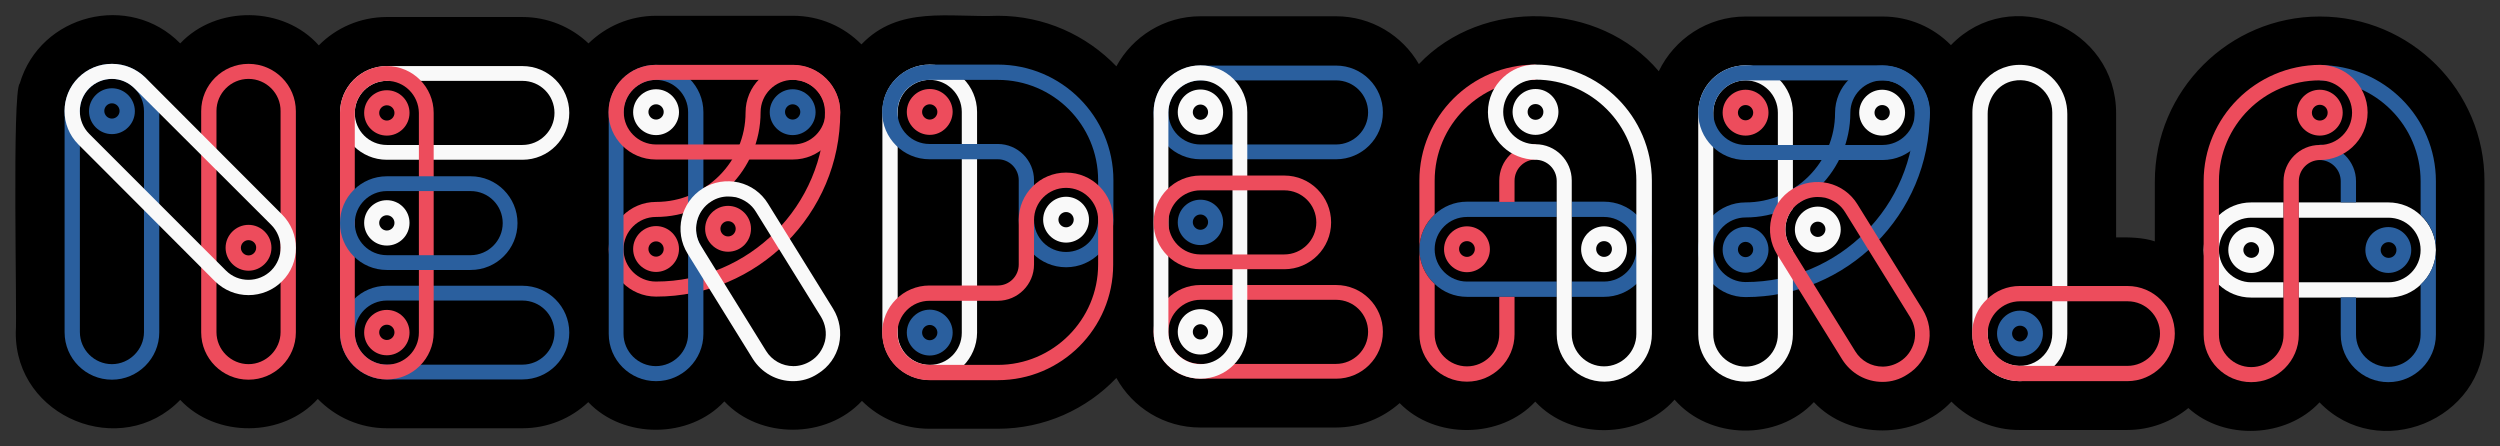<?xml version="1.0" encoding="utf-8"?>
<!-- Generator: Adobe Illustrator 28.2.0, SVG Export Plug-In . SVG Version: 6.00 Build 0)  -->
<svg version="1.1" id="Layer_1" xmlns="http://www.w3.org/2000/svg" xmlns:xlink="http://www.w3.org/1999/xlink" x="0px" y="0px"
	 viewBox="0 0 1014 181" style="enable-background:new 0 0 1014 181;" xml:space="preserve">
<rect x="0" y="0" width="1014" height="181" fill="#333333" stroke="none"/>
<style type="text/css">
	.st0{fill:#2A5F9E;}
	.st1{fill:#ED4C5C;}
	.st2{fill:#F9F9F9;}
</style>
<g>
	<path d="M940.9,6.7c-36.8,0-66.9,30-66.9,66.9c0,0,0,24.3,0,24.3c-4.8-1.6-10.5-1.7-15.7-1.6V46.2c0.2-35.2-42.8-53-67-27.9
		c-7.1-7.2-16.9-11.6-27.7-11.6H708c-15.5,0-28.9,9.1-35.2,22.2c-24-28.5-71.6-30-97.3-2.9c-6.7-11.6-19.3-19.4-33.6-19.4h-55
		c-14.7,0-27.5,8.2-34.1,20.3c-12.1-12.6-29.2-20.5-48-20.5c-19.8,0.8-40.2-4.3-55.4,11.6c-7.1-7.2-16.9-11.6-27.7-11.6h-55.6
		c-10.7,0-20.3,4.3-27.4,11.2c-7-6.6-16.4-10.7-26.8-10.7h-55c-10.8,0-20.6,4.4-27.6,11.5c-14.2-16-41.5-16.4-56.2-0.8
		C52.6-3.3,16.3,5.7,8,33.9C4.8,37,7,128.5,6.4,134.8c-0.3,34.6,42.9,52,66.7,27.4c14.5,15.5,41.6,15.3,55.8-0.4
		c7.1,7.3,17,11.9,28,11.9h55c10.3,0,19.7-4,26.7-10.6c14.3,15.1,41.1,14.9,55.2-0.3c14.4,15.4,41.4,15.3,55.8-0.2
		c7,7,16.7,11.3,27.4,11.3h27.7c18.9,0,36-7.9,48.1-20.6c6.6,12,19.4,20.1,34,20.1h55c9.9,0,19-3.8,25.9-9.9
		c14.4,14.8,41,14.5,55-0.6c14.7,15.8,42.3,15.3,56.5-0.8c14.2,16.3,41.7,16.8,56.5,1c14.4,15.4,41.4,15.3,55.8-0.2
		c7.3,7.4,17.5,11.6,27.7,11.5c0,0,43.6,0,43.6,0c9.4,0,18.1-3.4,24.8-8.9c14.6,13.3,39.8,12.1,53.2-2.3
		c23.8,24.7,67.1,7.3,66.9-27.4c0,0,0-62.2,0-62.2C1007.8,36.7,977.8,6.7,940.9,6.7z"/>
	<g>
		<g>
			<path class="st0" d="M45.4,154c-10.6,0-19.2-8.6-19.2-19.2V45.1c0-10.6,8.6-19.2,19.2-19.2s19.2,8.6,19.2,19.2v89.7
				C64.6,145.4,55.9,154,45.4,154z M45.4,32c-7.2,0-13,5.9-13,13v89.7c0,7.2,5.9,13,13,13s13-5.9,13-13V45.1
				C58.4,37.9,52.6,32,45.4,32z"/>
		</g>
	</g>
	<g>
		<g>
			<path class="st1" d="M100.8,154c-10.6,0-19.2-8.6-19.2-19.2V45.1c0-10.6,8.6-19.2,19.2-19.2S120,34.5,120,45.1v89.7
				C120,145.4,111.4,154,100.8,154z M100.8,32c-7.2,0-13,5.9-13,13v89.7c0,7.2,5.9,13,13,13s13-5.9,13-13V45.1
				C113.9,37.9,108,32,100.8,32z"/>
		</g>
	</g>
	<g>
		<g>
			<path class="st2" d="M100.8,119.7c-5.1,0-9.9-2-13.6-5.6L31.8,58.6c-7.5-7.5-7.5-19.7,0-27.1c3.6-3.6,8.4-5.6,13.6-5.6
				c5.1,0,9.9,2,13.6,5.6L114.4,87c7.5,7.5,7.5,19.7,0,27.1C110.8,117.7,105.9,119.7,100.8,119.7z M45.4,32c-3.5,0-6.8,1.4-9.2,3.8
				c-5.1,5.1-5.1,13.4,0,18.5l55.4,55.4c2.5,2.5,5.7,3.8,9.2,3.8s6.8-1.4,9.2-3.8c5.1-5.1,5.1-13.4,0-18.5L54.6,35.9
				C52.1,33.4,48.9,32,45.4,32z"/>
		</g>
	</g>
	<g>
		<g>
			<path class="st0" d="M45.4,54.4c-5.1,0-9.3-4.2-9.3-9.3s4.2-9.3,9.3-9.3c5.1,0,9.3,4.2,9.3,9.3S50.5,54.4,45.4,54.4z M45.4,41.9
				c-1.7,0-3.1,1.4-3.1,3.1s1.4,3.1,3.1,3.1s3.1-1.4,3.1-3.1S47.1,41.9,45.4,41.9z"/>
		</g>
	</g>
	<g>
		<g>
			<path class="st1" d="M100.8,109.8c-5.1,0-9.3-4.2-9.3-9.3s4.2-9.3,9.3-9.3s9.3,4.2,9.3,9.3S105.9,109.8,100.8,109.8z M100.8,97.4
				c-1.7,0-3.1,1.4-3.1,3.1c0,1.7,1.4,3.1,3.1,3.1s3.1-1.4,3.1-3.1C104,98.8,102.5,97.4,100.8,97.4z"/>
		</g>
	</g>
	<g>
		<g>
			<path class="st2" d="M211.9,64.8h-55c-10.5,0-19-8.5-19-19s8.5-19,19-19h55c10.5,0,19,8.5,19,19S222.4,64.8,211.9,64.8z
				 M156.9,32.8c-7.1,0-13,5.8-13,13s5.8,13,13,13h55c7.1,0,13-5.8,13-13s-5.8-13-13-13H156.9z"/>
		</g>
	</g>
	<g>
		<g>
			<path class="st0" d="M211.9,153.9h-55c-10.5,0-19-8.5-19-19s8.5-19,19-19h55c10.5,0,19,8.5,19,19S222.4,153.9,211.9,153.9z
				 M156.9,121.9c-7.1,0-13,5.8-13,13s5.8,13,13,13h55c7.1,0,13-5.8,13-13s-5.8-13-13-13H156.9z"/>
		</g>
	</g>
	<g>
		<g>
			<path class="st1" d="M156.9,153.9c-10.5,0-19-8.5-19-19V45.8c0-10.5,8.5-19,19-19c10.5,0,19,8.5,19,19v89.1
				C175.9,145.4,167.4,153.9,156.9,153.9z M156.9,32.8c-7.1,0-13,5.8-13,13v89.1c0,7.1,5.8,13,13,13s13-5.8,13-13V45.8
				C169.8,38.6,164,32.8,156.9,32.8z"/>
		</g>
	</g>
	<g>
		<g>
			<g>
				<path class="st0" d="M190.9,109.5h-34c-10.5,0-19-8.5-19-19s8.5-19,19-19h34c10.5,0,19,8.5,19,19S201.4,109.5,190.9,109.5z
					 M156.9,77.5c-7.1,0-13,5.8-13,13s5.8,13,13,13h34c7.1,0,13-5.8,13-13s-5.8-13-13-13H156.9z"/>
			</g>
		</g>
		<g>
			<g>
				<path class="st2" d="M156.9,99.6c-5.1,0-9.2-4.1-9.2-9.2s4.1-9.2,9.2-9.2s9.2,4.1,9.2,9.2S162,99.6,156.9,99.6z M156.9,87.3
					c-1.7,0-3.1,1.4-3.1,3.1s1.4,3.1,3.1,3.1c1.7,0,3.1-1.4,3.1-3.1S158.6,87.3,156.9,87.3z"/>
			</g>
		</g>
	</g>
	<g>
		<g>
			<path class="st1" d="M156.9,55c-5.1,0-9.2-4.1-9.2-9.2s4.1-9.2,9.2-9.2s9.2,4.1,9.2,9.2S162,55,156.9,55z M156.9,42.7
				c-1.7,0-3.1,1.4-3.1,3.1c0,1.7,1.4,3.1,3.1,3.1c1.7,0,3.1-1.4,3.1-3.1C160,44.1,158.6,42.7,156.9,42.7z"/>
		</g>
	</g>
	<g>
		<g>
			<path class="st1" d="M156.9,144.1c-5.1,0-9.2-4.1-9.2-9.2s4.1-9.2,9.2-9.2s9.2,4.1,9.2,9.2S162,144.1,156.9,144.1z M156.9,131.7
				c-1.7,0-3.1,1.4-3.1,3.1c0,1.7,1.4,3.1,3.1,3.1c1.7,0,3.1-1.4,3.1-3.1C160,133.1,158.6,131.7,156.9,131.7z"/>
		</g>
	</g>
	<g>
		<g>
			<g>
				<path class="st1" d="M266.1,120.3c-10.6,0-19.2-8.6-19.2-19.2s8.6-19.2,19.2-19.2c20,0,36.3-16.3,36.3-36.3
					c0-10.6,8.6-19.2,19.2-19.2s19.2,8.6,19.2,19.2C340.9,86.7,307.3,120.3,266.1,120.3z M321.6,32.4c-7.2,0-13.1,5.9-13.1,13.1
					c0,23.4-19.1,42.5-42.5,42.5c-7.2,0-13.1,5.9-13.1,13.1c0,7.2,5.9,13.1,13.1,13.1c37.9,0,68.6-30.8,68.6-68.6
					C334.7,38.3,328.8,32.4,321.6,32.4z"/>
			</g>
		</g>
		<g>
			<path class="st0" d="M284.2,99.6c-3-4.9-2.4-11.1,1.1-15.3V45.5c0-10.6-8.6-19.2-19.2-19.2c-10.6,0-19.2,8.6-19.2,19.2v89.9
				c0,10.6,8.6,19.2,19.2,19.2c10.6,0,19.2-8.6,19.2-19.2v-33.9L284.2,99.6z M279.1,135.4c0,7.2-5.9,13.1-13.1,13.1
				c-7.2,0-13.1-5.9-13.1-13.1V45.5c0-7.2,5.9-13.1,13.1-13.1c7.2,0,13.1,5.9,13.1,13.1V135.4z"/>
		</g>
		<g>
			<g>
				<path class="st1" d="M321.6,64.7h-55.6c-10.6,0-19.2-8.6-19.2-19.2s8.6-19.2,19.2-19.2h55.6c10.6,0,19.2,8.6,19.2,19.2
					S332.2,64.7,321.6,64.7z M266.1,32.4c-7.2,0-13.1,5.9-13.1,13.1s5.9,13.1,13.1,13.1h55.6c7.2,0,13.1-5.9,13.1-13.1
					s-5.9-13.1-13.1-13.1H266.1z"/>
			</g>
		</g>
		<g>
			<g>
				<path class="st1" d="M266.1,110.3c-5.1,0-9.3-4.2-9.3-9.3s4.2-9.3,9.3-9.3c5.1,0,9.3,4.2,9.3,9.3S271.2,110.3,266.1,110.3z
					 M266.1,97.9c-1.7,0-3.1,1.4-3.1,3.1s1.4,3.1,3.1,3.1c1.7,0,3.1-1.4,3.1-3.1S267.8,97.9,266.1,97.9z"/>
			</g>
		</g>
		<g>
			<g>
				<path class="st2" d="M266.1,54.8c-5.1,0-9.3-4.2-9.3-9.3c0-5.1,4.2-9.3,9.3-9.3c5.1,0,9.3,4.2,9.3,9.3
					C275.4,50.6,271.2,54.8,266.1,54.8z M266.1,42.3c-1.7,0-3.1,1.4-3.1,3.1c0,1.7,1.4,3.1,3.1,3.1c1.7,0,3.1-1.4,3.1-3.1
					C269.2,43.7,267.8,42.3,266.1,42.3z"/>
			</g>
		</g>
		<g>
			<g>
				<path class="st0" d="M321.5,54.8c-5.1,0-9.3-4.2-9.3-9.3c0-5.1,4.2-9.3,9.3-9.3c5.1,0,9.3,4.2,9.3,9.3
					C330.8,50.6,326.6,54.8,321.5,54.8z M321.5,42.3c-1.7,0-3.1,1.4-3.1,3.1c0,1.7,1.4,3.1,3.1,3.1c1.7,0,3.1-1.4,3.1-3.1
					C324.6,43.7,323.2,42.3,321.5,42.3z"/>
			</g>
		</g>
		<g>
			<g>
				<path class="st1" d="M295.3,102.1c-5.1,0-9.3-4.2-9.3-9.3c0-5.1,4.2-9.3,9.3-9.3c5.1,0,9.3,4.2,9.3,9.3
					C304.6,97.9,300.5,102.1,295.3,102.1z M295.3,89.7c-1.7,0-3.1,1.4-3.1,3.1s1.4,3.1,3.1,3.1c1.7,0,3.1-1.4,3.1-3.1
					S297.1,89.7,295.3,89.7z"/>
			</g>
		</g>
		<g>
			<g>
				<path class="st2" d="M321.7,154.6c-6.7,0-12.8-3.4-16.4-9.1l-26.4-42.6c-5.6-9-2.8-20.9,6.2-26.5c4.4-2.7,9.5-3.5,14.5-2.4
					c5,1.2,9.2,4.2,11.9,8.6l26.4,42.6c2.7,4.4,3.5,9.5,2.4,14.5c-1.2,5-4.2,9.2-8.6,11.9C328.7,153.6,325.2,154.6,321.7,154.6z
					 M295.3,79.7c-2.4,0-4.8,0.7-6.8,2c-6.1,3.8-8,11.9-4.2,18l26.4,42.6c2.4,3.9,6.6,6.2,11.1,6.2c2.4,0,4.8-0.7,6.9-2
					c3-1.8,5-4.7,5.9-8.1c0.8-3.4,0.2-6.9-1.6-9.9l-26.4-42.6c-1.8-3-4.7-5-8.1-5.9C297.3,79.8,296.3,79.7,295.3,79.7z"/>
			</g>
		</g>
	</g>
	<g>
		<path class="st2" d="M838.5,135.3V46.2c0-9.1-6-17.4-14.9-19.4C811.1,24,800,33.5,800,45.6v89.7h0c0,0,0,0,0,0c0,0,0,0,0,0h0v0.3
			c0,0,0-0.1,0-0.1c0,5,2,9.5,5.1,12.9c3.5,3.8,8.5,6.2,14.1,6.2c5.6,0,10.6-2.4,14.1-6.2C836.6,145,838.5,140.4,838.5,135.3
			L838.5,135.3C838.5,135.3,838.5,135.3,838.5,135.3L838.5,135.3z M832.4,135.3L832.4,135.3c0,9-9.2,16-18.8,11.9
			c-4.6-2-7.4-6.8-7.4-11.9v0c0,0,0-6.7,0-13.8V46.1c0-6.3,4.2-12.1,10.4-13.3c8.4-1.7,15.8,4.7,15.8,12.8V135.3z"/>
		<path class="st1" d="M862.9,116h-24.4h-6.2h-13.1c-5.1,0-9.7,2-13.1,5.2c-3.8,3.5-6.2,8.5-6.2,14.1c0,10.6,8.6,19.3,19.3,19.3
			h43.6c10.6,0,19.3-8.6,19.3-19.3S873.5,116,862.9,116z M862.9,148.4h-29.5h-14.1c-7.2,0-13.1-5.9-13.1-13.1s5.9-13.1,13.1-13.1
			h13.1h6.2h24.4c7.2,0,13.1,5.9,13.1,13.1S870.1,148.4,862.9,148.4z"/>
		<g>
			<path class="st0" d="M819.3,126c-5.1,0-9.3,4.2-9.3,9.3c0,5.1,4.2,9.3,9.3,9.3s9.3-4.2,9.3-9.3C828.6,130.2,824.4,126,819.3,126z
				 M819.3,138.5c-1.7,0-3.2-1.4-3.2-3.2c0-1.7,1.4-3.2,3.2-3.2s3.2,1.4,3.2,3.2C822.4,137,821,138.5,819.3,138.5z"/>
		</g>
	</g>
	<g>
		<g>
			<path class="st2" d="M913.1,88.3h13.1v-6.2h-13.1c-5.1,0-9.7,2-13.1,5.2c-3.8,3.5-6.2,8.5-6.2,14.1c0,5.6,2.4,10.6,6.2,14.1
				c3.4,3.2,8,5.2,13.1,5.2h13.1v-6.2h-13.1c-7.2,0-13.1-5.9-13.1-13.1C900,94.1,905.9,88.3,913.1,88.3z"/>
			<path class="st2" d="M968.7,88.3h-13.1h-6.2h-17.1v-6.2h17.1h6.2h13.1c5.1,0,9.7,2,13.1,5.2c3.8,3.5,6.2,8.5,6.2,14.1
				c0,5.6-2.4,10.6-6.2,14.1c-3.4,3.2-8,5.2-13.1,5.2h-13.1h-6.2h-17.1v-6.2h17.1h6.2h13.1c7.2,0,13.1-5.9,13.1-13.1
				C981.8,94.1,976,88.3,968.7,88.3z"/>
		</g>
		<g>
			<path class="st0" d="M959.4,101.4c0,5.1,4.2,9.3,9.3,9.3c5.1,0,9.3-4.2,9.3-9.3s-4.2-9.3-9.3-9.3
				C963.6,92.1,959.4,96.2,959.4,101.4z M965.6,101.4c0-1.7,1.4-3.2,3.2-3.2s3.2,1.4,3.2,3.2s-1.4,3.2-3.2,3.2
				S965.6,103.1,965.6,101.4z"/>
		</g>
		<g>
			<path class="st2" d="M903.8,101.4c0,5.1,4.2,9.3,9.3,9.3c5.1,0,9.3-4.2,9.3-9.3s-4.2-9.3-9.3-9.3
				C907.9,92.1,903.8,96.2,903.8,101.4z M909.9,101.4c0-1.7,1.4-3.2,3.2-3.2c1.7,0,3.2,1.4,3.2,3.2s-1.4,3.2-3.2,3.2
				C911.3,104.5,909.9,103.1,909.9,101.4z"/>
		</g>
		<g>
			<path class="st1" d="M931.6,45.7c0,5.1,4.2,9.3,9.3,9.3c5.1,0,9.3-4.2,9.3-9.3s-4.2-9.3-9.3-9.3
				C935.7,36.4,931.6,40.6,931.6,45.7z M937.7,45.7c0-1.7,1.4-3.2,3.2-3.2s3.2,1.4,3.2,3.2s-1.4,3.2-3.2,3.2S937.7,47.5,937.7,45.7z
				"/>
		</g>
		<g>
			<path class="st0" d="M968.7,155c-10.6,0-19.3-8.6-19.3-19.3v-15.1h6.2v15.1c0,7.2,5.9,13.1,13.1,13.1c7.2,0,13.1-5.9,13.1-13.1
				v-20.3c3.8-3.5,6.2-8.5,6.2-14.1v34.4C988,146.4,979.3,155,968.7,155z"/>
			<path class="st0" d="M955.6,73.5v8.6h-6.2v-8.6c0-4.7-3.8-8.6-8.6-8.6v-6.2C949,58.8,955.6,65.4,955.6,73.5z"/>
			<path class="st0" d="M988,73.5v27.8c0-5.6-2.4-10.6-6.2-14.1V73.5c0-22.6-18.4-40.9-40.9-40.9v-6.2C966.9,26.5,988,47.6,988,73.5
				z"/>
		</g>
		<path class="st1" d="M893.8,73.5v27.8v34.4c0,10.6,8.6,19.3,19.3,19.3c10.6,0,19.3-8.6,19.3-19.3v-15.1v-6.2V88.3v-6.2v-8.6
			c0-4.7,3.8-8.6,8.6-8.6v0c5,0,9.6-2,13.1-5.2c3.8-3.5,6.2-8.5,6.2-14.1c0-5.6-2.4-10.6-6.2-14.1c-3.4-3.2-8-5.1-13.1-5.2v0
			c0,0,0,0,0,0c0,0,0,0,0,0v0C914.9,26.5,893.8,47.6,893.8,73.5z M900,73.5c0-22.6,18.4-40.9,40.9-40.9c7.2,0,13.1,5.9,13.1,13.1
			c0,7.2-5.9,13.1-13.1,13.1v0c-8.1,0-14.7,6.6-14.7,14.7v8.6v6.2v26.2v6.2v15.1c0,7.2-5.9,13.1-13.1,13.1
			c-7.2,0-13.1-5.9-13.1-13.1v-20.3v-14.1V87.3V73.5z"/>
	</g>
	<g>
		<g>
			<g>
				<path class="st0" d="M708,120.5c-10.6,0-19.2-8.6-19.2-19.2s8.6-19.2,19.2-19.2c20,0,36.3-16.3,36.3-36.3
					c0-10.6,8.6-19.2,19.2-19.2s19.2,8.6,19.2,19.2C782.8,87,749.2,120.5,708,120.5z M763.6,32.6c-7.2,0-13.1,5.9-13.1,13.1
					c0,23.4-19.1,42.5-42.5,42.5c-7.2,0-13.1,5.9-13.1,13.1c0,7.2,5.9,13.1,13.1,13.1c37.9,0,68.6-30.8,68.6-68.6
					C776.6,38.5,770.8,32.6,763.6,32.6z"/>
			</g>
		</g>
		<g>
			<path class="st2" d="M726.1,99.9c-3-4.9-2.4-11.1,1.1-15.3V45.7c0-10.6-8.6-19.2-19.2-19.2s-19.2,8.6-19.2,19.2v89.9
				c0,10.6,8.6,19.2,19.2,19.2s19.2-8.6,19.2-19.2v-33.9L726.1,99.9z M721.1,135.6c0,7.2-5.9,13.1-13.1,13.1
				c-7.2,0-13.1-5.9-13.1-13.1V45.7c0-7.2,5.9-13.1,13.1-13.1c7.2,0,13.1,5.9,13.1,13.1V135.6z"/>
		</g>
		<g>
			<g>
				<path class="st0" d="M763.6,64.9H708c-10.6,0-19.2-8.6-19.2-19.2s8.6-19.2,19.2-19.2h55.6c10.6,0,19.2,8.6,19.2,19.2
					S774.2,64.9,763.6,64.9z M708,32.6c-7.2,0-13.1,5.9-13.1,13.1s5.9,13.1,13.1,13.1h55.6c7.2,0,13.1-5.9,13.1-13.1
					s-5.9-13.1-13.1-13.1H708z"/>
			</g>
		</g>
		<g>
			<g>
				<path class="st0" d="M708,110.6c-5.1,0-9.3-4.2-9.3-9.3c0-5.1,4.2-9.3,9.3-9.3c5.1,0,9.3,4.2,9.3,9.3
					C717.3,106.4,713.1,110.6,708,110.6z M708,98.1c-1.7,0-3.1,1.4-3.1,3.1s1.4,3.1,3.1,3.1s3.1-1.4,3.1-3.1S709.7,98.1,708,98.1z"
					/>
			</g>
		</g>
		<g>
			<g>
				<path class="st1" d="M708,55c-5.1,0-9.3-4.2-9.3-9.3c0-5.1,4.2-9.3,9.3-9.3c5.1,0,9.3,4.2,9.3,9.3C717.3,50.8,713.1,55,708,55z
					 M708,42.6c-1.7,0-3.1,1.4-3.1,3.1c0,1.7,1.4,3.1,3.1,3.1s3.1-1.4,3.1-3.1C711.1,44,709.7,42.6,708,42.6z"/>
			</g>
		</g>
		<g>
			<g>
				<path class="st2" d="M763.4,55c-5.1,0-9.3-4.2-9.3-9.3c0-5.1,4.2-9.3,9.3-9.3c5.1,0,9.3,4.2,9.3,9.3
					C772.7,50.8,768.5,55,763.4,55z M763.4,42.6c-1.7,0-3.1,1.4-3.1,3.1c0,1.7,1.4,3.1,3.1,3.1s3.1-1.4,3.1-3.1
					C766.6,44,765.2,42.6,763.4,42.6z"/>
			</g>
		</g>
		<g>
			<g>
				<path class="st2" d="M737.3,102.4c-5.1,0-9.3-4.2-9.3-9.3c0-5.1,4.2-9.3,9.3-9.3c5.1,0,9.3,4.2,9.3,9.3
					C746.6,98.2,742.4,102.4,737.3,102.4z M737.3,89.9c-1.7,0-3.1,1.4-3.1,3.1c0,1.7,1.4,3.1,3.1,3.1c1.7,0,3.1-1.4,3.1-3.1
					C740.4,91.3,739,89.9,737.3,89.9z"/>
			</g>
		</g>
		<g>
			<g>
				<path class="st1" d="M763.6,154.9c-6.7,0-12.8-3.4-16.4-9.1l-26.4-42.6c-5.6-9-2.8-20.9,6.2-26.5c4.4-2.7,9.5-3.5,14.5-2.4
					c5,1.2,9.2,4.2,11.9,8.6l26.4,42.6c2.7,4.4,3.5,9.5,2.4,14.5c-1.2,5-4.2,9.2-8.6,11.9C770.6,153.9,767.1,154.9,763.6,154.9z
					 M737.2,79.9c-2.4,0-4.8,0.7-6.9,2c-6.1,3.8-8,11.9-4.2,18l26.4,42.6c2.4,3.9,6.6,6.2,11.1,6.2c2.4,0,4.8-0.7,6.9-2
					c3-1.8,5-4.7,5.9-8.1c0.8-3.4,0.2-6.9-1.6-9.9l-26.4-42.6c-1.8-3-4.7-5-8.1-5.9C739.2,80,738.2,79.9,737.2,79.9z"/>
			</g>
		</g>
	</g>
	<g>
		<g>
			<g>
				<path class="st2" d="M377.1,154.1c-10.6,0-19.2-8.6-19.2-19.2V45.4c0-10.6,8.6-19.2,19.2-19.2s19.2,8.6,19.2,19.2V135
					C396.2,145.5,387.6,154.1,377.1,154.1z M377.1,32.4c-7.2,0-13,5.8-13,13V135c0,7.2,5.8,13,13,13s13-5.8,13-13V45.4
					C390.1,38.2,384.2,32.4,377.1,32.4z"/>
			</g>
		</g>
		<g>
			<g>
				<path class="st1" d="M377.1,54.7c-5.1,0-9.3-4.2-9.3-9.3c0-5.1,4.2-9.3,9.3-9.3s9.3,4.2,9.3,9.3
					C386.3,50.5,382.2,54.7,377.1,54.7z M377.1,42.3c-1.7,0-3.1,1.4-3.1,3.1c0,1.7,1.4,3.1,3.1,3.1s3.1-1.4,3.1-3.1
					C380.2,43.7,378.8,42.3,377.1,42.3z"/>
			</g>
		</g>
		<g>
			<g>
				<path class="st0" d="M377.1,144.2c-5.1,0-9.3-4.2-9.3-9.3s4.2-9.3,9.3-9.3s9.3,4.2,9.3,9.3S382.2,144.2,377.1,144.2z
					 M377.1,131.8c-1.7,0-3.1,1.4-3.1,3.1s1.4,3.1,3.1,3.1s3.1-1.4,3.1-3.1S378.8,131.8,377.1,131.8z"/>
			</g>
		</g>
		<g>
			<g>
				<path class="st2" d="M432.4,98.4c-5.1,0-9.3-4.2-9.3-9.3c0-5.1,4.2-9.3,9.3-9.3s9.3,4.2,9.3,9.3
					C441.7,94.3,437.5,98.4,432.4,98.4z M432.4,86c-1.7,0-3.1,1.4-3.1,3.1c0,1.7,1.4,3.1,3.1,3.1s3.1-1.4,3.1-3.1
					C435.5,87.4,434.1,86,432.4,86z"/>
			</g>
		</g>
		<path class="st0" d="M404.7,26.2h-27.7c-10.6,0-19.2,8.6-19.2,19.2s8.6,19.2,19.2,19.2h27.7c4.7,0,8.5,3.8,8.5,8.5v16.1l0,0
			c0,10.6,8.6,19.2,19.2,19.2s19.2-8.6,19.2-19.2l0,0V73.1C451.6,47.3,430.6,26.2,404.7,26.2z M445.4,73.1v16.1c0,7.2-5.8,13-13,13
			s-13-5.8-13-13V73.1c0-8.1-6.6-14.7-14.7-14.7h-27.7c-7.2,0-13-5.8-13-13s5.8-13,13-13h27.7C427.2,32.4,445.4,50.6,445.4,73.1
			L445.4,73.1z"/>
		<path class="st1" d="M432.4,70c-10.6,0-19.2,8.6-19.2,19.2v18.1c0,4.7-3.8,8.5-8.5,8.5h-27.7c-10.6,0-19.2,8.6-19.2,19.2
			s8.6,19.2,19.2,19.2h27.7c25.8,0,46.8-21,46.8-46.8V89.2C451.6,78.6,443,70,432.4,70z M445.4,107.3c0,22.4-18.3,40.7-40.7,40.7
			h-27.7c-7.2,0-13-5.8-13-13s5.8-13,13-13h27.7c8.1,0,14.7-6.6,14.7-14.7V89.2c0-7.2,5.8-13,13-13s13,5.8,13,13V107.3z"/>
	</g>
	<g>
		<path class="st0" d="M650.6,88h-13.1v-6.2h13.1c5.1,0,9.7,2,13.1,5.2c3.8,3.5,6.2,8.5,6.2,14.1c0,5.6-2.4,10.6-6.2,14.1
			c-3.4,3.2-8,5.2-13.1,5.2h-13.1v-6.2h13.1c7.2,0,13.1-5.9,13.1-13.1C663.7,93.9,657.8,88,650.6,88z"/>
		<path class="st0" d="M595,88h13.1h6.2h17.1v-6.2h-17.1h-6.2H595c-5.1,0-9.7,2-13.1,5.2c-3.8,3.5-6.2,8.5-6.2,14.1
			c0,5.6,2.4,10.6,6.2,14.1c3.4,3.2,8,5.2,13.1,5.2h13.1h6.2h17.1v-6.2h-17.1h-6.2H595c-7.2,0-13.1-5.9-13.1-13.1
			C581.9,93.9,587.7,88,595,88z"/>
		<g>
			<path class="st1" d="M595,91.8c-5.1,0-9.3,4.2-9.3,9.3c0,5.1,4.2,9.3,9.3,9.3c5.1,0,9.3-4.2,9.3-9.3
				C604.3,96,600.1,91.8,595,91.8z M595,104.2c-1.7,0-3.2-1.4-3.2-3.2s1.4-3.2,3.2-3.2c1.7,0,3.2,1.4,3.2,3.2S596.7,104.2,595,104.2
				z"/>
		</g>
		<g>
			<path class="st2" d="M650.6,91.8c-5.1,0-9.3,4.2-9.3,9.3c0,5.1,4.2,9.3,9.3,9.3c5.1,0,9.3-4.2,9.3-9.3
				C659.9,96,655.8,91.8,650.6,91.8z M650.6,104.2c-1.7,0-3.2-1.4-3.2-3.2s1.4-3.2,3.2-3.2s3.2,1.4,3.2,3.2S652.4,104.2,650.6,104.2
				z"/>
		</g>
		<g>
			<path class="st2" d="M622.8,36.1c-5.1,0-9.3,4.2-9.3,9.3s4.2,9.3,9.3,9.3c5.1,0,9.3-4.2,9.3-9.3S628,36.1,622.8,36.1z
				 M622.8,48.6c-1.7,0-3.2-1.4-3.2-3.2s1.4-3.2,3.2-3.2s3.2,1.4,3.2,3.2S624.6,48.6,622.8,48.6z"/>
		</g>
		<g>
			<path class="st1" d="M595,154.8c10.6,0,19.3-8.6,19.3-19.3v-15.1h-6.2v15.1c0,7.2-5.9,13.1-13.1,13.1s-13.1-5.9-13.1-13.1v-20.3
				c-3.8-3.5-6.2-8.5-6.2-14.1v34.4C575.7,146.1,584.3,154.8,595,154.8z"/>
			<path class="st1" d="M608.1,73.3v8.6h6.2v-8.6c0-4.7,3.8-8.6,8.6-8.6v-6.2C614.7,58.5,608.1,65.1,608.1,73.3z"/>
			<path class="st1" d="M575.7,73.3v27.8c0-5.6,2.4-10.6,6.2-14.1V73.3c0-22.6,18.4-40.9,40.9-40.9v-6.2
				C596.8,26.2,575.7,47.3,575.7,73.3z"/>
		</g>
		<path class="st2" d="M622.8,26.2L622.8,26.2C622.8,26.2,622.8,26.2,622.8,26.2C622.8,26.2,622.8,26.2,622.8,26.2L622.8,26.2
			c-5.1,0-9.7,2-13.1,5.2c-3.8,3.5-6.2,8.5-6.2,14.1c0,5.6,2.4,10.6,6.2,14.1c3.4,3.2,8,5.1,13.1,5.2v0c4.7,0,8.6,3.8,8.6,8.6v8.6
			V88v26.2v6.2v15.1c0,10.6,8.6,19.3,19.3,19.3c10.6,0,19.3-8.6,19.3-19.3v-34.4V73.3C669.9,47.3,648.8,26.2,622.8,26.2z M663.7,87
			v14.1v14.1v20.3c0,7.2-5.9,13.1-13.1,13.1s-13.1-5.9-13.1-13.1v-15.1v-6.2V88v-6.2v-8.6c0-8.1-6.6-14.7-14.7-14.7v0
			c-7.2,0-13.1-5.9-13.1-13.1c0-7.2,5.9-13.1,13.1-13.1c22.6,0,40.9,18.4,40.9,40.9V87z"/>
	</g>
	<g>
		<g>
			<g>
				<path class="st0" d="M541.9,64.6h-55c-10.5,0-19-8.5-19-19s8.5-19,19-19h55c10.5,0,19,8.5,19,19S552.4,64.6,541.9,64.6z
					 M486.9,32.6c-7.1,0-13,5.8-13,13s5.8,13,13,13h55c7.1,0,13-5.8,13-13s-5.8-13-13-13H486.9z"/>
			</g>
		</g>
		<g>
			<g>
				<path class="st1" d="M541.9,153.6h-55c-10.5,0-19-8.5-19-19s8.5-19,19-19h55c10.5,0,19,8.5,19,19S552.4,153.6,541.9,153.6z
					 M486.9,121.6c-7.1,0-13,5.8-13,13s5.8,13,13,13h55c7.1,0,13-5.8,13-13s-5.8-13-13-13H486.9z"/>
			</g>
		</g>
		<g>
			<g>
				<path class="st2" d="M486.9,153.6c-10.5,0-19-8.5-19-19V45.5c0-10.5,8.5-19,19-19c10.5,0,19,8.5,19,19v89.1
					C505.9,145.1,497.4,153.6,486.9,153.6z M486.9,32.6c-7.1,0-13,5.8-13,13v89.1c0,7.1,5.8,13,13,13s13-5.8,13-13V45.5
					C499.8,38.4,494,32.6,486.9,32.6z"/>
			</g>
		</g>
		<g>
			<g>
				<g>
					<path class="st1" d="M520.9,109.2h-34c-10.5,0-19-8.5-19-19s8.5-19,19-19h34c10.5,0,19,8.5,19,19S531.4,109.2,520.9,109.2z
						 M486.9,77.2c-7.1,0-13,5.8-13,13s5.8,13,13,13h34c7.1,0,13-5.8,13-13s-5.8-13-13-13H486.9z"/>
				</g>
			</g>
			<g>
				<g>
					<path class="st0" d="M486.9,99.4c-5.1,0-9.2-4.1-9.2-9.2s4.1-9.2,9.2-9.2c5.1,0,9.2,4.1,9.2,9.2S491.9,99.4,486.9,99.4z
						 M486.9,87c-1.7,0-3.1,1.4-3.1,3.1s1.4,3.1,3.1,3.1c1.7,0,3.1-1.4,3.1-3.1S488.6,87,486.9,87z"/>
				</g>
			</g>
		</g>
		<g>
			<g>
				<path class="st2" d="M486.9,54.7c-5.1,0-9.2-4.1-9.2-9.2s4.1-9.2,9.2-9.2c5.1,0,9.2,4.1,9.2,9.2S491.9,54.7,486.9,54.7z
					 M486.9,42.4c-1.7,0-3.1,1.4-3.1,3.1c0,1.7,1.4,3.1,3.1,3.1c1.7,0,3.1-1.4,3.1-3.1C490,43.8,488.6,42.4,486.9,42.4z"/>
			</g>
		</g>
		<g>
			<g>
				<path class="st2" d="M486.9,143.8c-5.1,0-9.2-4.1-9.2-9.2c0-5.1,4.1-9.2,9.2-9.2c5.1,0,9.2,4.1,9.2,9.2
					C496.1,139.7,491.9,143.8,486.9,143.8z M486.9,131.5c-1.7,0-3.1,1.4-3.1,3.1c0,1.7,1.4,3.1,3.1,3.1c1.7,0,3.1-1.4,3.1-3.1
					C490,132.9,488.6,131.5,486.9,131.5z"/>
			</g>
		</g>
	</g>
</g>
</svg>

